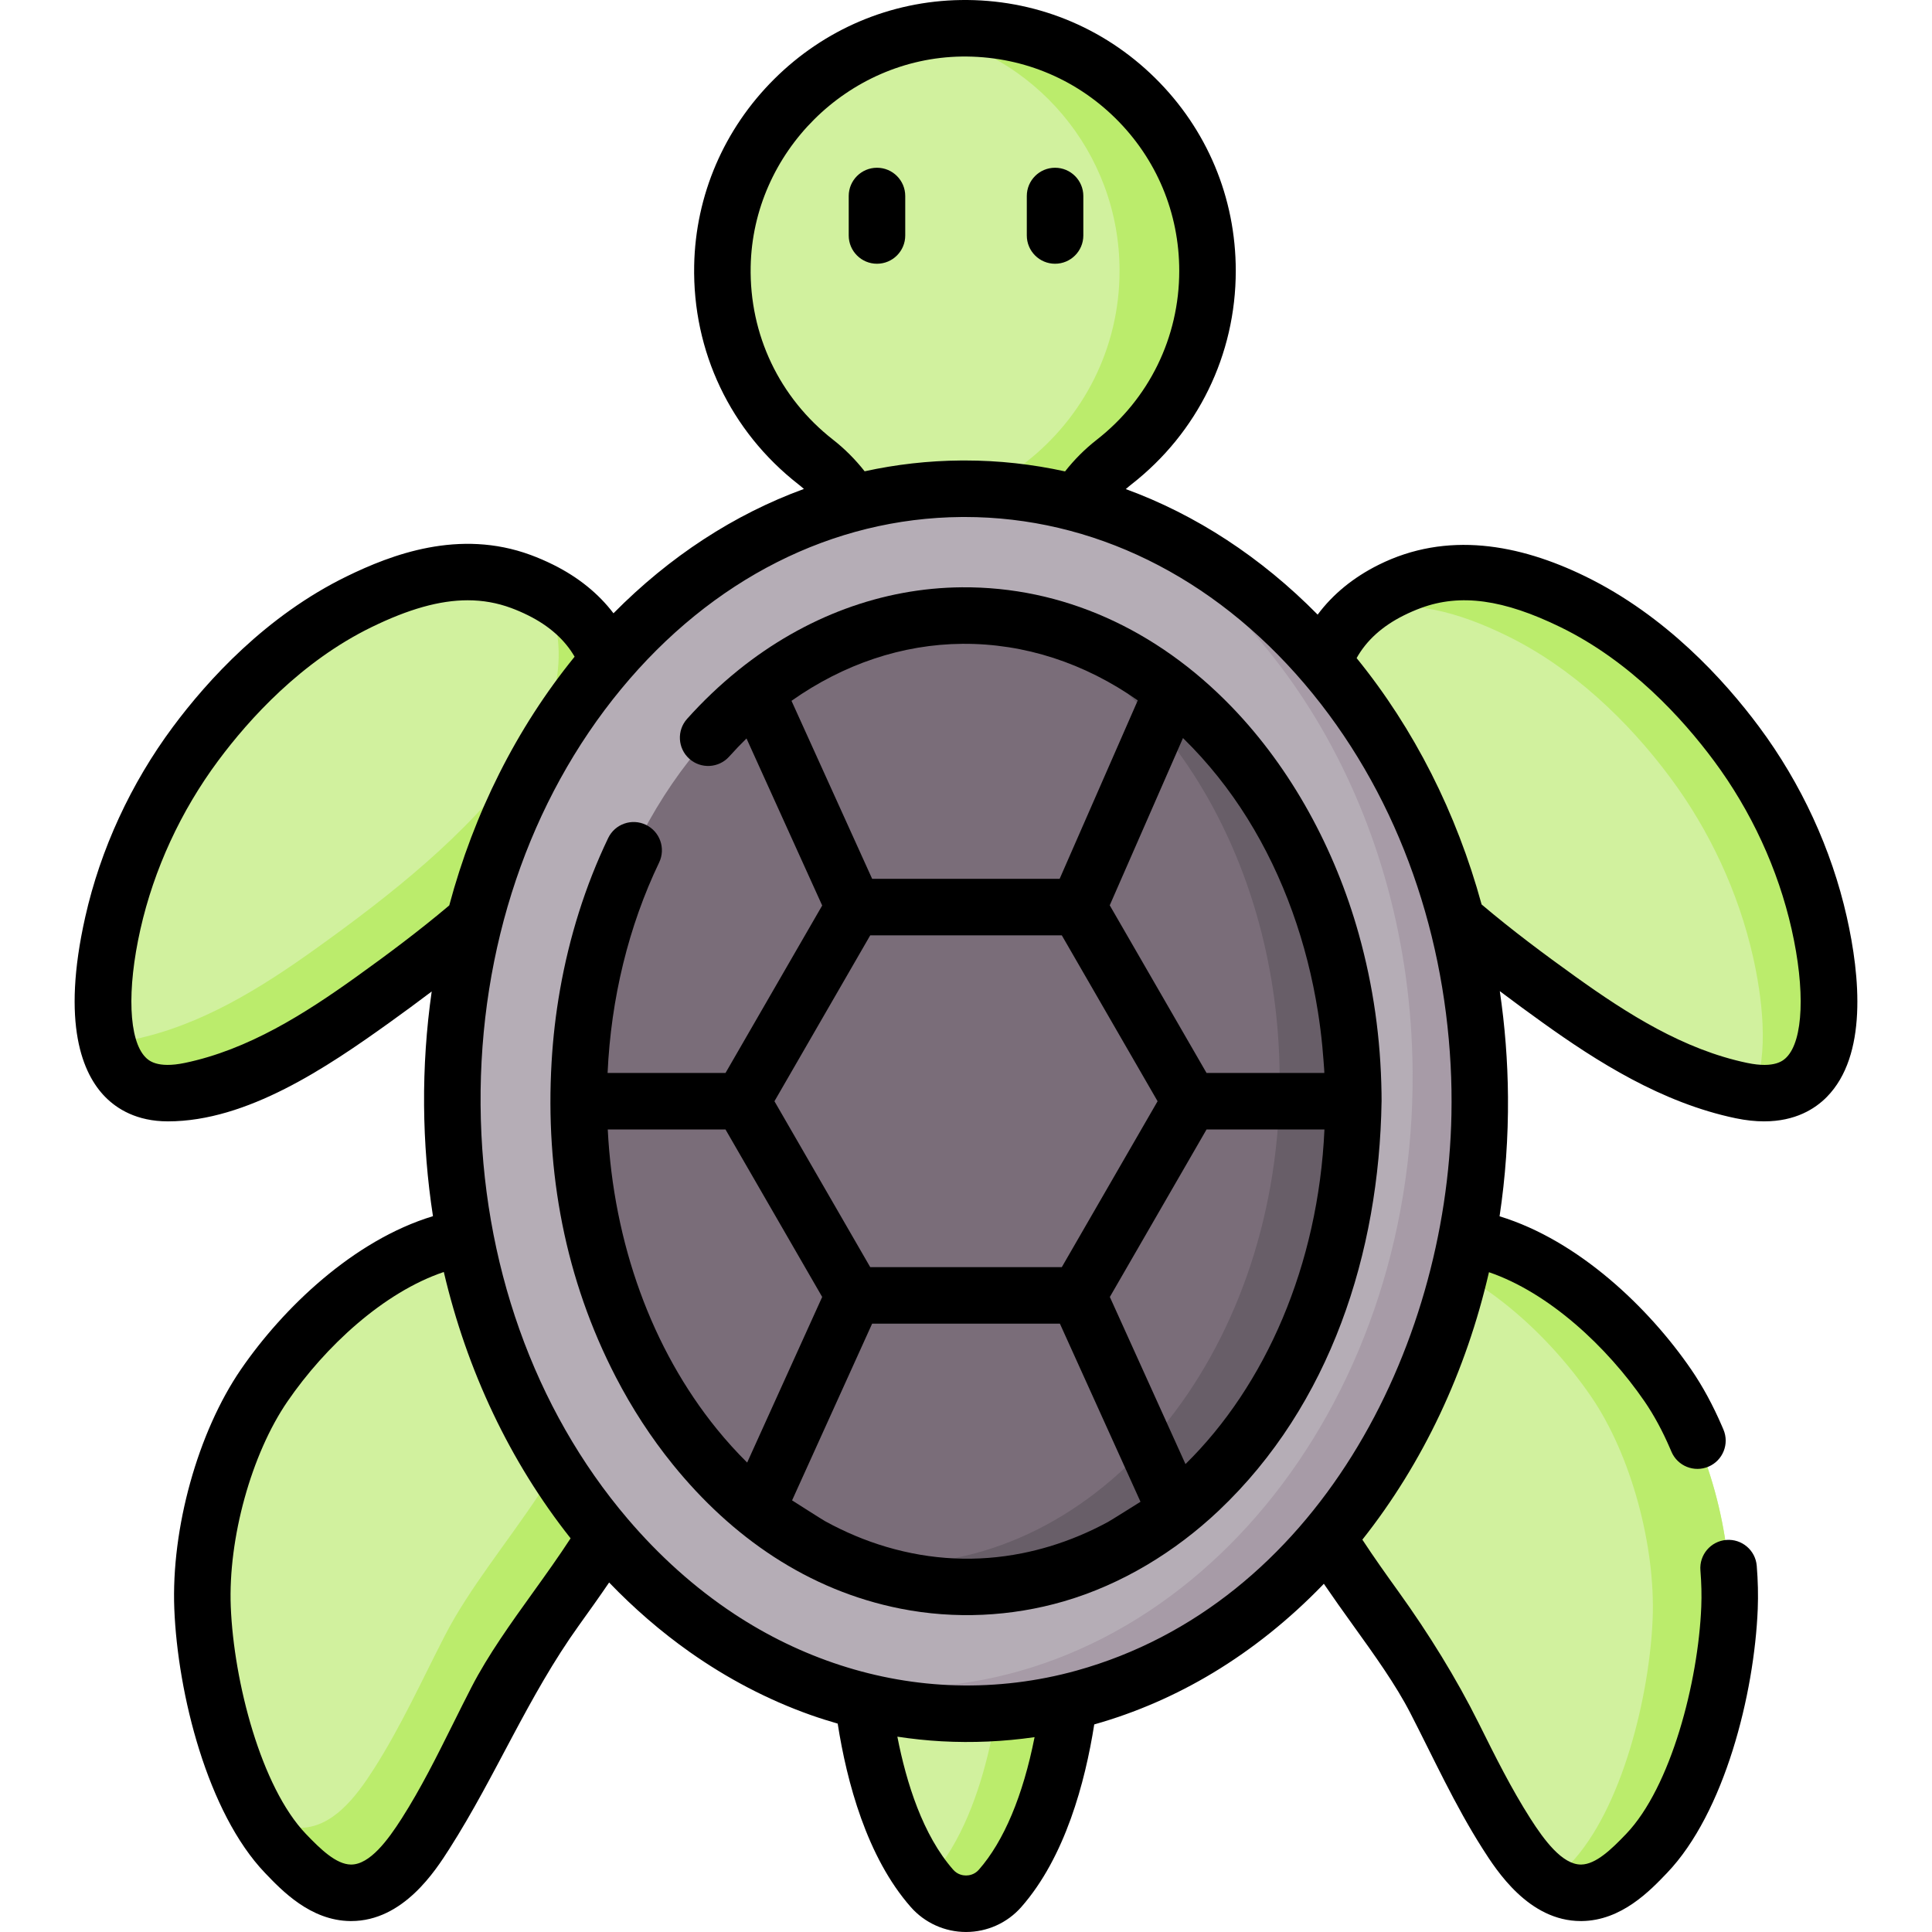 <svg id="Capa_1" enable-background="new 0 0 512 512" height="512" viewBox="0 0 512 512" width="512" xmlns="http://www.w3.org/2000/svg"><g><g><path d="m256.006 434.273h-28.537s.195 44.212 19.526 66.178c4.764 5.414 13.257 5.414 18.022 0 19.332-21.967 19.526-66.178 19.526-66.178z" fill="#d1f19e"/></g><g><path d="m284.543 434.27s-.19 44.213-19.53 66.18c-4.763 5.412-13.25 5.412-18.013 0-.509-.579-1.008-1.178-1.488-1.787.389-.34.759-.709 1.108-1.108 16.365-18.592 19.021-53.13 19.451-63.284h18.472z" fill="#bbec6c"/></g><g><path d="m143.32 156.384c-1.778-.886-3.561-1.653-5.302-2.294-14.603-5.378-29.195-1.274-42.834 5.378-17.209 8.394-32.034 22.401-43.383 37.674-10.402 13.999-18.063 30.469-21.899 47.489-3.737 16.58-7.541 50.262 20.621 44.384 17.83-3.722 33.628-13.576 48.244-24.047 19.854-14.224 39.993-30.056 54.5-49.924 14.429-19.758 14.578-46.443-9.947-58.66z" fill="#d1f19e"/></g><g><path d="m153.271 215.042c-14.508 19.87-34.648 35.706-54.507 49.924-14.608 10.474-30.414 20.329-48.237 24.054-13.659 2.846-19.8-3.615-22.077-12.91 2.077.09 4.403-.12 6.999-.659 17.833-3.724 33.629-13.569 48.247-24.044 19.86-14.228 39.999-30.054 54.498-49.924 10.264-14.059 13.3-31.612 5.362-44.972 24.293 12.271 24.094 38.841 9.715 58.531z" fill="#bbec6c"/></g><g><path d="m70.022 367.146c-10.716 15.611-17.11 39.803-16.347 58.924.803 20.125 7.983 50.472 21.962 65.099 4.778 5 10.34 10.358 17.255 10.445 8.827.111 15.115-8.21 19.865-15.653 7.216-11.307 12.737-23.547 18.869-35.447 12.563-24.38 40.358-48.974 40.273-77.818-.066-22.302-15.427-43.816-39.151-45.253-25.029-1.516-49.506 20.445-62.726 39.703z" fill="#d1f19e"/></g><g><path d="m171.903 372.693c.08 28.846-27.718 53.439-40.279 77.822-6.131 11.902-11.652 24.133-18.871 35.446-4.743 7.439-11.033 15.766-19.86 15.656-6.92-.09-12.481-5.452-17.254-10.454-3.215-3.365-6.081-7.569-8.587-12.291 3.575 3.075 7.578 5.472 12.191 5.532 8.827.11 15.117-8.208 19.86-15.656 7.219-11.303 12.741-23.544 18.871-35.446 12.561-24.383 40.359-48.976 40.279-77.812-.03-7.069-1.588-14.059-4.453-20.359 11.363 8.486 18.053 22.855 18.103 37.562z" fill="#bbec6c"/></g><g><path d="m368.691 156.384c1.778-.886 3.561-1.653 5.302-2.294 14.603-5.378 29.195-1.274 42.834 5.378 17.209 8.394 32.034 22.401 43.383 37.674 10.402 13.999 18.063 30.469 21.899 47.489 3.737 16.58 7.541 50.262-20.621 44.384-17.83-3.722-33.628-13.576-48.244-24.047-19.854-14.224-39.993-30.056-54.5-49.924-14.428-19.758-14.577-46.443 9.947-58.66z" fill="#d1f19e"/></g><g><path d="m464.55 289.519c4.513-10.035 2.267-26.011.03-35.896-3.834-17.024-11.493-33.489-21.897-47.488-11.353-15.277-26.17-29.286-43.384-37.673-12.441-6.081-25.681-10.025-39.001-6.58 2.387-2.047 5.182-3.904 8.397-5.502 1.777-.879 3.555-1.647 5.302-2.287 14.598-5.382 29.186-1.278 42.825 5.372 17.214 8.397 32.041 22.406 43.384 37.673 10.404 13.999 18.063 30.474 21.907 47.488 3.595 15.957 7.249 47.739-17.563 44.893z" fill="#bbec6c"/></g><g><path d="m441.99 367.146c10.716 15.611 17.11 39.803 16.347 58.924-.803 20.125-7.983 50.472-21.962 65.099-4.778 5-10.34 10.358-17.255 10.445-8.827.111-15.115-8.21-19.865-15.653-7.216-11.307-12.737-23.547-18.869-35.447-12.563-24.38-40.358-48.974-40.273-77.818.066-22.302 15.427-43.816 39.151-45.253 25.029-1.516 49.506 20.445 62.726 39.703z" fill="#d1f19e"/></g><g><path d="m458.339 426.073c-.809 20.119-7.988 50.473-21.967 65.091-4.773 5.002-10.334 10.364-17.254 10.454-3.055.04-5.811-.939-8.307-2.536 1.847-1.557 3.575-3.305 5.202-5.012 13.979-14.628 21.158-44.982 21.957-65.101.769-19.121-5.632-43.314-16.345-58.921-11.932-17.404-33.06-36.994-55.476-39.51 4.004-1.727 8.387-2.806 13.11-3.095 25.032-1.518 49.515 20.449 62.735 39.7 10.714 15.615 17.104 39.808 16.345 58.93z" fill="#bbec6c"/></g><g><path d="m320.001 71.772c0-35.831-29.315-64.815-65.27-64.275-34.409.516-62.608 28.578-63.283 62.984-.414 21.098 9.342 39.929 24.696 51.937 10.713 8.379 16.762 21.392 16.762 34.993v6.019h45.624v-6.017c0-13.576 6.002-26.598 16.705-34.95 15.073-11.762 24.766-30.091 24.766-50.691z" fill="#d1f19e"/></g><g><path d="m319.999 71.769c0 20.599-9.695 38.931-24.763 50.693-10.704 8.347-16.705 21.378-16.705 34.947v6.021h-23.315v-6.021c0-13.57 6.001-26.6 16.705-34.947 15.077-11.762 24.773-30.094 24.773-50.693 0-31.512-22.676-57.733-52.6-63.214 3.465-.639 7.009-1.008 10.634-1.058 35.955-.54 65.271 28.446 65.271 64.272z" fill="#bbec6c"/></g><path d="m70.022 367.146h.01z"/><g><ellipse cx="256.006" cy="291.839" fill="#b5adb6" rx="136.138" ry="162.322" transform="matrix(1 -.008 .008 1 -2.268 2.005)"/></g><g><path d="m392.14 290.777c.699 89.644-59.68 162.794-134.866 163.382-18.372.14-35.926-4.064-51.981-11.812 10.943 3.285 22.406 4.983 34.198 4.893 75.186-.589 135.565-73.728 134.866-163.373-.529-67.747-35.786-125.53-85.431-149.454 58.801 17.604 102.625 80.789 103.214 156.364z" fill="#a79ba7"/></g><g><g><ellipse cx="256.006" cy="291.838" fill="#7a6d79" rx="102.638" ry="128.715" transform="matrix(1 -.008 .008 1 -2.268 2.005)"/></g><g><path d="m358.641 291.036c.559 71.083-44.952 129.075-101.626 129.514-12.281.1-24.074-2.516-35.027-7.399 5.062.919 10.235 1.378 15.497 1.338 56.684-.439 102.185-58.432 101.636-129.514-.439-55.676-29.006-102.884-68.606-120.507 49.404 8.986 87.616 62.096 88.126 126.568z" fill="#685e68"/></g><g><path d="m232.409 69.894c4.136 0 7.489-3.352 7.489-7.489v-10.461c0-4.136-3.353-7.489-7.489-7.489s-7.489 3.352-7.489 7.489v10.462c0 4.136 3.353 7.488 7.489 7.488z"/><path d="m279.603 69.894c4.136 0 7.489-3.352 7.489-7.489v-10.461c0-4.136-3.352-7.489-7.489-7.489-4.136 0-7.489 3.352-7.489 7.489v10.462c.001 4.136 3.353 7.488 7.489 7.488z"/><g><path d="m489.415 242.985c-4.042-17.93-12.062-35.326-23.193-50.308-9.276-12.484-24.806-29.547-46.111-39.94-17.517-8.545-36.682-12.063-54.758-3.056-6.755 3.365-12.174 7.837-16.161 13.202-15.028-15.236-32.281-26.482-50.844-33.269.487-.429.983-.848 1.496-1.249 17.57-13.71 27.647-34.338 27.647-56.594 0-19.375-7.602-37.534-21.405-51.131-13.8-13.596-32.101-20.928-51.465-20.632-18.593.279-36.159 7.724-49.462 20.962-13.304 13.241-20.831 30.771-21.196 49.362-.448 22.796 9.601 43.93 27.569 57.983.518.405 1.022.827 1.514 1.261-18.453 6.736-35.576 17.875-50.467 32.952-3.962-5.212-9.309-9.554-15.92-12.848-1.991-.992-4.028-1.872-6.052-2.617-18.933-6.971-36.864-.1-48.706 5.674-21.305 10.393-36.834 27.456-46.11 39.94-11.132 14.982-19.152 32.378-23.193 50.308-6.419 28.474-.667 41.663 5.287 47.714 3.121 3.171 8.355 6.475 16.614 6.475 20.99.002 42.12-14.29 58.631-26.119 3.753-2.688 7.521-5.466 11.275-8.299-1.411 9.877-2.1 19.974-2.021 30.202.078 9.943.874 19.75 2.356 29.341-21.053 6.378-39.739 24.362-50.891 40.608-11.412 16.624-18.507 42.127-17.656 63.46.9 22.533 8.804 54.041 24.031 69.974 4.514 4.723 12.068 12.627 22.575 12.759.09.002.179.002.27.002 13.803 0 22.342-13.379 26.004-19.116 12.421-19.463 20.8-40.373 34.38-59.287 2.683-3.737 5.377-7.504 7.971-11.32 6.531 6.792 13.669 13 21.37 18.434 9.851 6.952 20.611 12.622 31.978 16.659 2.383.846 4.796 1.604 7.225 2.303 2.41 15.408 7.706 35.358 19.379 48.622 3.692 4.195 9.026 6.601 14.633 6.601s10.941-2.407 14.633-6.601c11.617-13.202 16.919-33.028 19.345-48.407 11.046-3.113 21.644-7.747 31.472-13.67 10.616-6.397 20.32-14.258 28.945-23.149.145-.149.281-.307.425-.457 2.523 3.7 5.131 7.358 7.735 10.984 5.813 8.096 11.304 15.743 15.168 23.243 6.086 11.812 11.838 24.491 19.212 36.046 3.66 5.734 12.199 19.115 26.003 19.114.089 0 .18 0 .269-.002 10.507-.132 18.062-8.036 22.575-12.759 15.228-15.933 23.131-47.441 24.031-69.973.144-3.629.056-7.468-.266-11.412-.336-4.123-3.948-7.182-8.073-6.856-4.123.336-7.191 3.951-6.856 8.073.273 3.344.35 6.572.229 9.598-.796 19.937-8.039 47.819-19.893 60.223-3.906 4.088-8.046 8.083-11.936 8.131h-.071c-4.964-.001-9.76-6.512-13.387-12.193-5.087-7.972-9.262-16.358-13.682-25.236-5.972-11.995-13.321-23.816-21.157-34.732-3.303-4.6-6.622-9.248-9.691-13.939 16.102-20.335 27.496-44.586 33.552-70.877 15.883 5.424 31.261 19.718 41.228 34.237 2.474 3.602 4.755 7.816 6.776 12.508l.356.833c1.625 3.802 6.024 5.571 9.829 3.943 3.804-1.625 5.569-6.026 3.943-9.829l-.364-.851c-2.412-5.604-5.169-10.678-8.192-15.081-11.131-16.215-29.761-34.163-50.766-40.575 1.552-10.326 2.313-20.897 2.23-31.614-.074-9.5-.811-18.875-2.168-28.057 3.802 2.873 7.621 5.67 11.422 8.393 14.25 10.208 31.461 21.197 51.076 25.291 2.761.576 5.271.828 7.553.828 8.259 0 13.495-3.304 16.616-6.475 10.786-10.961 8.827-31.997 5.285-47.713zm-290.479-172.358c.593-30.229 25.674-55.19 55.908-55.643 15.336-.198 29.809 5.568 40.729 16.326 10.924 10.761 16.939 25.131 16.939 40.462 0 17.61-7.976 33.934-21.883 44.786-3.131 2.443-5.933 5.262-8.378 8.367-8.682-1.908-17.573-2.895-26.593-2.895-.325 0-.652.002-.977.004-8.668.068-17.206 1.04-25.544 2.866-2.446-3.107-5.247-5.932-8.38-8.382-14.222-11.123-22.176-27.85-21.821-45.891zm-104.529 188.253c-13.633 9.766-28.57 19.288-45.414 22.804-7.435 1.553-9.693-.739-10.434-1.493-4.446-4.518-4.977-17.83-1.351-33.914 3.585-15.907 10.71-31.353 20.605-44.67 8.283-11.147 22.06-26.339 40.654-35.409 9.801-4.78 18.042-7.118 25.479-7.118 4.024 0 7.813.684 11.486 2.037 1.515.558 3.045 1.22 4.549 1.969 5.576 2.778 9.683 6.449 12.298 10.948-15.417 18.973-26.674 41.465-33.224 65.915-7.98 6.733-16.356 12.991-24.648 18.931zm46.877 163.084c-5.873 8.18-11.946 16.639-16.316 25.118-1.652 3.205-3.275 6.466-4.844 9.618-4.42 8.876-8.593 17.261-13.68 25.23-3.627 5.684-8.421 12.194-13.387 12.194h-.071c-3.89-.049-8.029-4.044-11.936-8.131-11.854-12.404-19.097-40.287-19.893-60.223-.721-18.073 5.462-40.438 15.038-54.387 10.005-14.575 25.475-28.914 41.419-34.292 6.138 26.193 17.558 50.33 33.601 70.579-3.132 4.813-6.544 9.579-9.931 14.294zm118.112 73.54c-1.163 1.322-2.623 1.519-3.39 1.519-.766 0-2.226-.197-3.389-1.519-8.048-9.145-12.421-23.025-14.806-35.267 3.885.589 7.796 1.01 11.723 1.226 8.217.45 16.487.079 24.639-1.101-3.054 15.48-8.14 27.599-14.777 35.142zm125.251-200.168c-1.203 62.314-35.982 129.775-99.327 147.382-10.381 2.885-21.213 4.205-31.936 3.91-21.059-.576-41.304-7.374-58.771-18.894-10.585-6.981-20.057-15.582-28.273-25.225-24.812-29.119-38.654-68.066-38.979-109.666-.325-41.599 12.909-80.757 37.264-110.26 24.039-29.121 56.064-45.305 90.174-45.571.285-.002.568-.004.853-.004 33.794 0 65.734 15.661 90.02 44.163 24.036 28.208 36.803 64.189 38.757 101.08.23 4.338.303 8.705.218 13.085zm88.806-15.144c-.741.754-3 3.047-10.436 1.493-16.844-3.516-31.781-13.038-45.413-22.804-8.4-6.018-16.889-12.355-24.962-19.189-6.629-24.218-17.845-46.491-33.124-65.291 2.602-4.667 6.782-8.46 12.509-11.313 1.505-.75 3.037-1.412 4.552-1.97 10.461-3.852 21.861-2.286 36.964 5.081 18.595 9.07 32.372 24.262 40.654 35.41 9.895 13.316 17.02 28.762 20.605 44.669 3.627 16.084 3.098 29.396-1.349 33.914z"/><path d="m254.944 155.639c-21.18.165-41.655 7.811-59.132 21.834-.125.099-.251.196-.369.302-4.683 3.791-9.152 8.036-13.355 12.726-2.761 3.079-2.502 7.814.577 10.575 3.079 2.76 7.814 2.501 10.575-.578 1.494-1.667 3.027-3.264 4.592-4.801l20.057 44.27-25.622 44.38h-31.249c.896-19.756 5.564-38.889 13.659-55.777 1.788-3.73.214-8.202-3.516-9.99-3.731-1.789-8.203-.215-9.99 3.515-6.095 12.719-10.321 26.311-12.761 40.195-1.132 6.441-1.857 12.725-2.236 19.249-1.689 29.022 3.588 57.459 17.043 83.426 4.248 8.198 9.292 15.989 15.107 23.165 15.545 19.187 35.769 33.333 60.365 38.187 14.32 2.826 29.244 2.127 43.254-1.951 15.298-4.453 29.5-13.115 41.057-24.055 29.617-28.035 42.498-68.348 43.128-108.361.001-.039.006-.076.006-.115 0-.712-.006-1.425-.017-2.139-.225-14.471-2.162-28.38-6.076-42.328-6.235-22.218-17.71-43.566-33.652-60.066-20-20.696-44.982-31.859-71.445-31.663zm-45.188 30.087c13.78-9.719 29.345-14.984 45.305-15.109 16.445-.112 32.351 5.09 46.461 14.994l-20.705 47.285h-49.689zm20.866 62.147h50.767l25.383 43.966-25.383 43.965h-50.768l-25.383-43.965zm-40.662 130.829c-17.231-21.267-27.373-49.242-28.898-79.377h31.205l25.622 44.38-19.882 43.888c-2.787-2.758-5.476-5.719-8.047-8.891zm103.684 24.624c-4.917 2.667-10.103 4.858-15.459 6.472-2.431.732-4.872 1.342-7.319 1.83-11.941 2.378-24.044 1.834-35.968-1.692-5.637-1.667-11.082-3.971-16.232-6.804-.807-.444-8.755-5.518-8.755-5.518l21.215-46.831h49.758s21.361 47.202 21.361 47.202c0-.002-7.809 4.911-8.601 5.341zm20.521-15.33-20.043-44.29 25.623-44.381h31.248c-1.624 36.036-15.684 67.904-36.828 88.671zm28.31-146.432c3.106 8.62 5.363 17.544 6.795 26.593.48 3.034.856 5.991 1.151 9.039.03.314.629 7.152.53 7.152h-31.205l-25.653-44.432 19.41-44.328c.067.065.133.133.2.198 6.432 6.302 12.085 13.414 16.857 21.066 4.849 7.776 8.81 16.094 11.915 24.712z"/></g></g></g></g></svg>